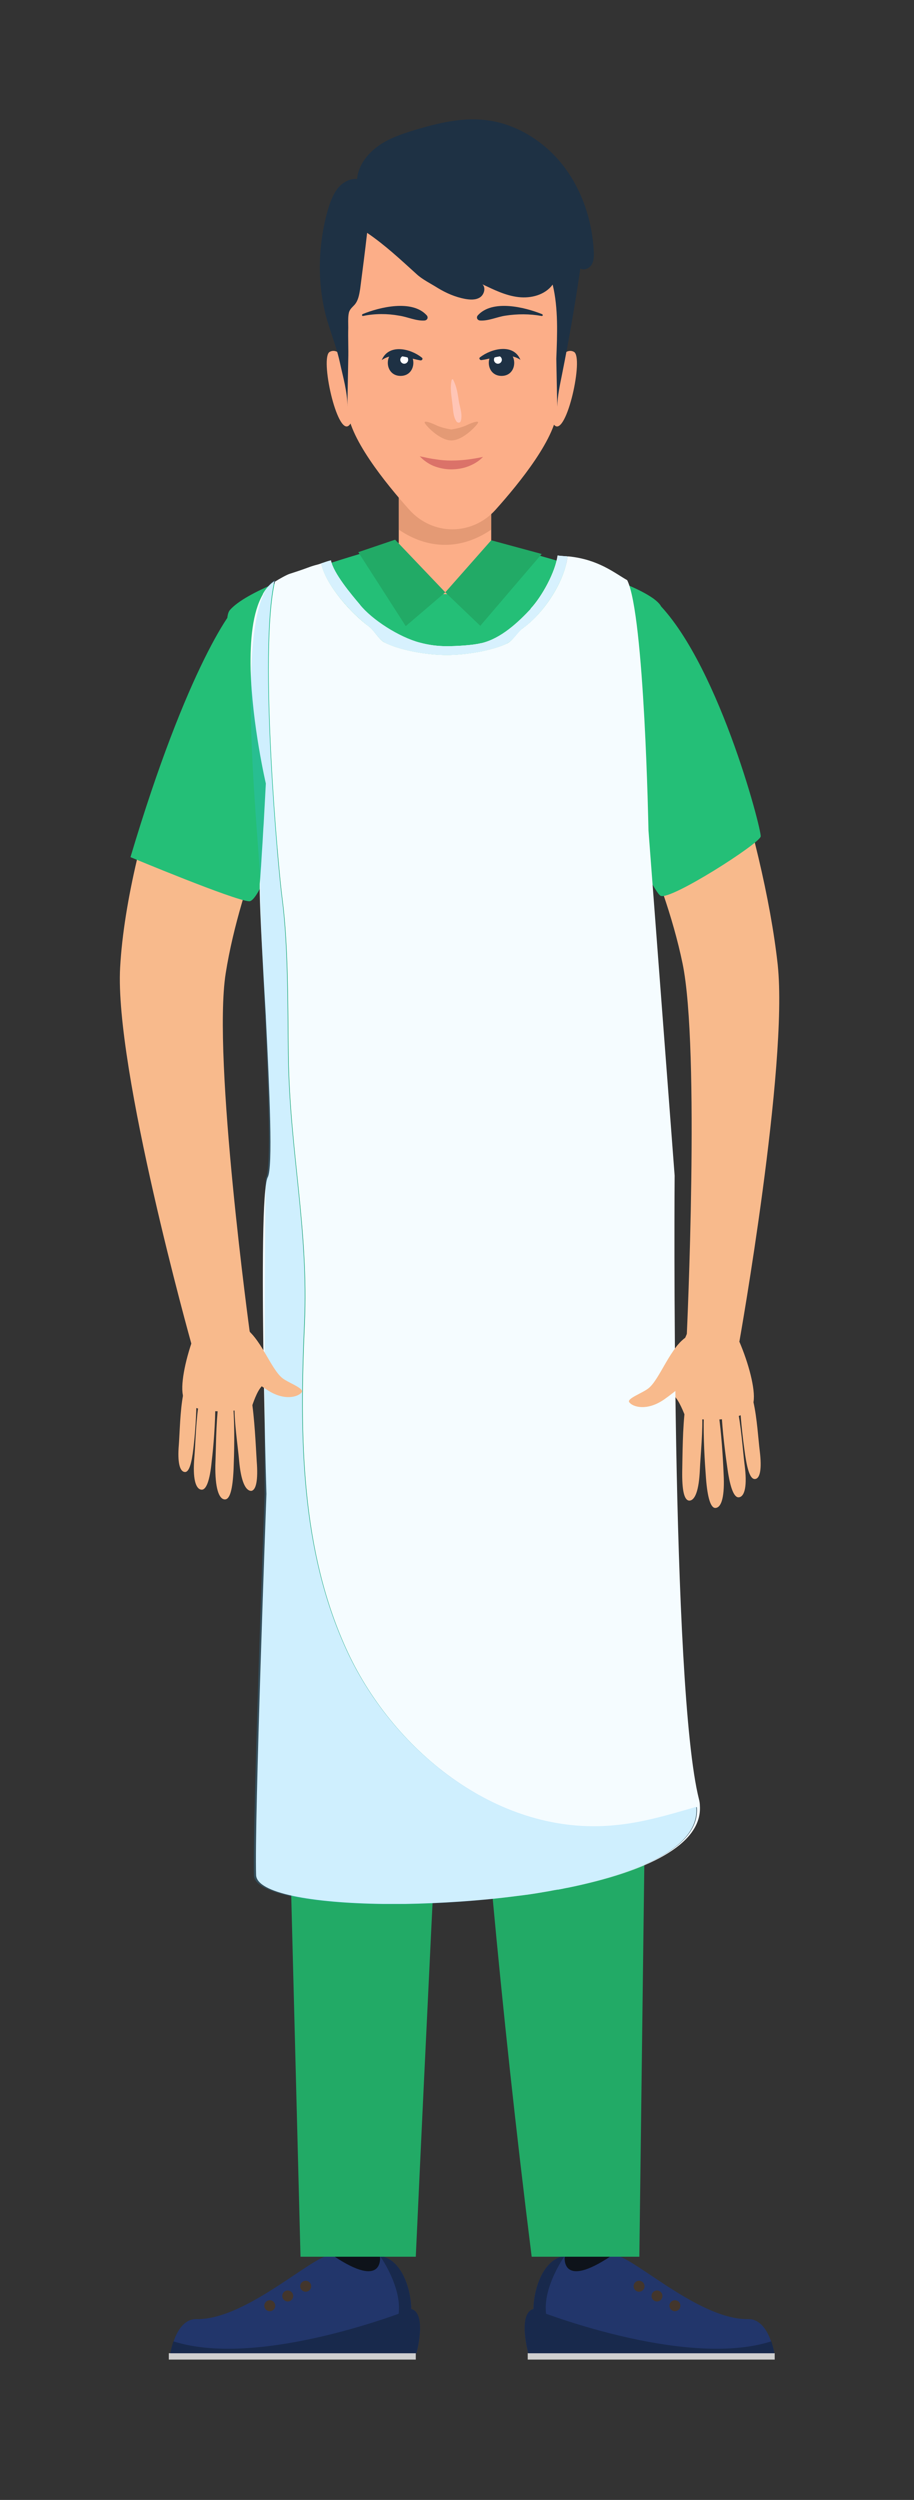 <?xml version="1.0" encoding="utf-8"?>
<!-- Generator: Adobe Illustrator 22.1.0, SVG Export Plug-In . SVG Version: 6.00 Build 0)  -->
<svg version="1.1" id="Layer_1" xmlns="http://www.w3.org/2000/svg" xmlns:xlink="http://www.w3.org/1999/xlink" x="0px" y="0px"
	 viewBox="0 0 300.5 821.3" style="enable-background:new 0 0 300.5 821.3;" xml:space="preserve">
<rect x="0" y="0" width="300.5" height="821.3" fill="#333333" stroke="none"/>
<style type="text/css">
	.st0{fill:#0E131A;}
	.st1{fill:#22366B;}
	.st2{fill:#18294C;}
	.st3{fill:#CFCFCF;}
	.st4{fill:#43362C;}
	.st5{fill:#22AA66;}
	.st6{fill:#24BF77;}
	.st7{fill:#FCAE88;}
	.st8{opacity:0.32;fill:#B06D4D;enable-background:new    ;}
	.st9{fill:#F8BA8C;}
	.st10{fill:#1E3144;}
	.st11{fill:#FFFFFF;}
	.st12{fill:#DB7269;}
	.st13{fill:#FFC5B6;}
	.st14{fill:#24AA63;}
	.st15{fill:#209E5F;}
	.st16{fill:#FFFFFF;enable-background:new    ;}
	.st17{opacity:5.000000e-02;fill:#38BBFC;enable-background:new    ;}
	.st18{opacity:0.2;fill:#38BBFC;enable-background:new    ;}
</style>
<g>
	<g id="OBJECT_2_">
		<g>
			<g>
				<g id="doctor_2_">
					<g>
						<g>
							<polygon class="st0" points="202.4,756.9 203.7,723.7 185.9,723.7 184.5,756.9 							"/>
							<g>
								<path class="st1" d="M254.6,773.1h-80.9c0,0-1.9-6.8-0.9-11.1c0.4-1.7,1.1-3,2.6-3.4c0-5.3,2.5-16.1,10.3-17.5l0,0
									c-0.1,0.4-1.4,11.2,15.3,0c4.2-2.8,27.7,21.1,45,20.8c4-0.1,6.4,4,7.5,7.3C254.3,771.4,254.6,773.1,254.6,773.1z"/>
								<path class="st2" d="M185.7,741.1c-0.2,0.3-9.2,12.9-5.3,22.4c-2.6,0-5.1-0.6-7.6-1.5c0.4-1.7,1.1-3,2.6-3.4
									C175.4,753.3,177.9,742.4,185.7,741.1C185.7,741,185.7,741,185.7,741.1z"/>
								<rect x="173.5" y="773.1" class="st3" width="81.2" height="2.1"/>
								<path class="st2" d="M254.6,773.1h-80.9c0,0-3.6-13.1,1.7-14.5c0,0,49.4,19.8,78.2,10.6
									C254.3,771.4,254.6,773.1,254.6,773.1z"/>
								<g>
									<path class="st4" d="M211.9,751.1c0,1-0.8,1.8-1.8,1.8s-1.8-0.8-1.8-1.8s0.8-1.8,1.8-1.8S211.9,750.1,211.9,751.1z"/>
									<path class="st4" d="M217.8,754.3c0,1-0.8,1.8-1.8,1.8s-1.8-0.8-1.8-1.8s0.8-1.8,1.8-1.8S217.8,753.3,217.8,754.3z"/>
									<path class="st4" d="M223.7,757.5c0,1-0.8,1.8-1.8,1.8s-1.8-0.8-1.8-1.8s0.8-1.8,1.8-1.8S223.7,756.5,223.7,757.5z"/>
								</g>
							</g>
						</g>
						<g>
							<polygon class="st0" points="108.3,756.9 106.9,723.7 124.8,723.7 126.1,756.9 							"/>
							<g>
								<path class="st1" d="M56,773.1h80.9c0,0,1.9-6.8,0.9-11.1c-0.4-1.7-1.1-3-2.6-3.4c0-5.3-2.5-16.1-10.3-17.5l0,0
									c0.1,0.4,1.4,11.2-15.3,0c-4.2-2.8-27.7,21.1-45,20.8c-4.1-0.1-6.4,4-7.5,7.3C56.3,771.4,56,773.1,56,773.1z"/>
								<path class="st2" d="M124.9,741.1c0.2,0.3,9.2,12.9,5.3,22.4c2.6,0,5.1-0.6,7.6-1.5c-0.4-1.7-1.1-3-2.6-3.4
									C135.2,753.3,132.7,742.4,124.9,741.1C124.9,741,124.9,741,124.9,741.1z"/>
								<rect x="55.5" y="773.1" class="st3" width="81.2" height="2.1"/>
								<path class="st2" d="M56,773.1h80.9c0,0,3.6-13.1-1.7-14.5c0,0-49.4,19.8-78.2,10.6C56.3,771.4,56,773.1,56,773.1z"/>
								<g>
									<path class="st4" d="M98.7,751.1c0,1,0.8,1.8,1.8,1.8s1.8-0.8,1.8-1.8s-0.8-1.8-1.8-1.8S98.7,750.1,98.7,751.1z"/>
									<path class="st4" d="M92.8,754.3c0,1,0.8,1.8,1.8,1.8s1.8-0.8,1.8-1.8s-0.8-1.8-1.8-1.8C93.6,752.5,92.8,753.3,92.8,754.3z
										"/>
									<path class="st4" d="M86.9,757.5c0,1,0.8,1.8,1.8,1.8s1.8-0.8,1.8-1.8s-0.8-1.8-1.8-1.8S86.9,756.5,86.9,757.5z"/>
								</g>
							</g>
						</g>
						<g>
							<path class="st5" d="M89.9,395.2l8.9,346.2h37.9c6.7-146.1,14.2-288.1,14.2-288.1s2.5,117.2,23.9,288.1h35.4l4.4-346.2H89.9z
								"/>
						</g>
					</g>
				</g>
				<path class="st6" d="M215.3,401.6C195,417.1,113,414.7,90.8,400.7c-2.9-17.6-3.2-140.8-3.2-140.8s-17.1-53.8-12-59.5
					c10.3-11.7,70.2-25.8,70.2-25.8s64.2,14.2,71.3,24.2c3.4,4.9-4.6,50.6-4.6,99.5C212.5,319.6,215.3,390.6,215.3,401.6z"/>
				<g>
					<rect x="131.1" y="158.5" class="st7" width="30.4" height="36.7"/>
					<path class="st8" d="M131.1,158.5V174c4.7,3.2,9.8,5,15.2,5s10.5-1.8,15.2-5v-15.5H131.1z"/>
				</g>
				<g>
					<path class="st9" d="M247.6,461.2c2-7.1-8-33.1-14-32.9c-5,0.1-13.1,20.2-12.7,29.7c1.9,1.1,3.4,4.9,4.2,6.8
						C225.8,466.7,245.6,468.3,247.6,461.2z"/>
					<path class="st9" d="M232.1,485.5c-0.4-5.2-0.9-13.3-0.7-20.4c1.7-0.1,3.3-0.4,4.8-1c1,6.6,1.5,15,1.7,20
						c0.4,7.3-0.6,11.1-2.6,11.3C233.7,495.6,232.6,492.2,232.1,485.5z"/>
					<path class="st9" d="M239.2,482.7c-0.7-4.8-1.7-12.4-2-19.1c1.6-0.1,3.6-0.8,5.1-1.4c1.4,6.1,1.9,14.3,2.5,19
						c0.9,6.8,0.1,10.4-1.8,10.7C241.4,492.2,240.1,489,239.2,482.7z"/>
					<path class="st9" d="M245,478.1c-0.6-4.1-1.4-10.6-1.7-16.3c1.4-0.1,3.1-0.7,4.4-1.2c1.2,5.2,1.6,12.2,2.1,16.2
						c0.7,5.8,0.1,8.9-1.5,9.1C246.8,486.1,245.8,483.4,245,478.1z"/>
					<path class="st9" d="M224.3,483.2c0.1-4.9,0.1-14.3,1-20.9c1.6,0.1,4,1.6,5.5,1.3c0.4,6.3-0.5,14.4-0.7,19.2
						c-0.3,6.9-1.6,10.2-3.5,10.2C224.9,492.9,224.2,489.5,224.3,483.2z"/>
				</g>
				<path class="st9" d="M243.1,440.7l-17.3-2.2c0,0,4.4-94.1-1.4-122c-6.4-30.9-23.3-62.2-23.3-62.2s1.6-66.8,15.2-55.7
					c12.9,10.6,34.7,75.3,39.4,118.4C259.2,350.2,243.1,440.7,243.1,440.7z"/>
				<g>
					<g>
						<path class="st9" d="M60.3,459c-2.3-7,6.6-33.3,12.6-33.4c5,0,13.9,19.7,13.9,29.2c-1.9,1.2-3.2,5.1-3.9,7
							C82.2,463.5,62.6,466,60.3,459z"/>
						<path class="st9" d="M76.8,482.6c0.2-5.2,0.4-13.3-0.1-20.4c-1.7,0-3.3-0.3-4.9-0.9c-0.8,6.6-0.8,15.1-1,20.1
							c-0.1,7.3,1.1,11,3,11.2C75.6,492.8,76.5,489.3,76.8,482.6z"/>
						<path class="st9" d="M69.6,480.1c0.6-4.9,1.2-12.5,1.2-19.2c-1.6,0-3.7-0.6-5.2-1.2c-1.2,6.2-1.3,14.4-1.7,19.1
							c-0.6,6.9,0.4,10.4,2.3,10.6C67.8,489.6,69,486.4,69.6,480.1z"/>
						<path class="st9" d="M63.6,475.7c0.5-4.2,1-10.7,1-16.4c-1.4,0-3.1-0.5-4.4-1c-1,5.3-1.1,12.3-1.4,16.3
							c-0.5,5.9,0.3,8.8,1.9,9C62.1,483.8,63,481,63.6,475.7z"/>
						<path class="st9" d="M84.4,480c-0.3-4.9-0.7-14.3-1.8-20.9c-1.6,0.2-3.9,1.8-5.5,1.5c-0.2,6.3,1.1,14.4,1.5,19.1
							c0.6,6.9,2.1,10.1,4,10.1C84.2,489.6,84.9,486.3,84.4,480z"/>
					</g>
					<path class="st9" d="M62.9,441.4l19.3-3.1c0,0-12.4-90.5-8-118.5c4.9-31.1,21-64.7,21-64.7s-3.1-67.6-16.1-56
						C67,210,41.9,274.6,39.5,317.8C37.6,351.1,62.9,441.4,62.9,441.4z"/>
				</g>
				<g>
					<g>
						<polygon class="st5" points="146.4,194.6 133.4,205.7 117.8,181.4 129.9,177.3 						"/>
					</g>
					<g>
						<polygon class="st5" points="146.4,194.6 157.9,205.6 178.1,182 161.5,177.5 						"/>
					</g>
				</g>
			</g>
			<g>
				<g>
					<path class="st7" d="M182.6,120.1c0,0,2.8-6.3,6.1-4.5s-2.4,27.6-6.3,24.2C178.5,136.3,182.6,120.1,182.6,120.1z"/>
					<path class="st7" d="M114.5,120.1c0,0-2.8-6.3-6.1-4.5c-3.3,1.8,2.4,27.6,6.3,24.2C118.6,136.3,114.5,120.1,114.5,120.1z"/>
					<path class="st7" d="M148.7,173.9L148.7,173.9c-5.3,0-10.4-2.3-14.1-6.4c-7.8-8.7-20.4-24.2-20.4-33.8L112,96.4
						C112,76,129.6,63,148.7,63l0,0c11.8,0,23.1,4.9,29.9,13.5c4.2,5.3,6.8,11.9,6.8,19.7l-2.1,37.5c0,9.7-12.6,25.1-20.4,33.8
						C159.2,171.6,154.1,173.9,148.7,173.9z"/>
					<path class="st10" d="M189.7,61.6c-1.3-2.6-2.9-5.1-4.7-7.4c-6.3-8-15.7-13.8-25.8-14.8c-7.7-0.8-15.4,1.1-22.8,3.3
						c-4.2,1.3-8.5,2.7-12.1,5.3s-6.5,6.4-6.9,10.8c-2.4-0.2-4.7,1.1-6.3,3c-1.5,1.9-2.4,4.2-3.1,6.5c-1.1,3.5-1.8,7.2-2.3,10.9
						c-0.9,7.1-0.7,14.3,0.7,21.3c1.2,6.3,3.9,12,5.3,18.4c1,4.7,2.6,10,2.5,14.8l0.3-15.7c0.1-3.4-0.1-6.8,0-10.3
						c0-1.4-0.1-3,0.1-4.4c0.2-1.6,1-2.1,2-3.2c1.2-1.4,1.5-3.3,1.8-5.1c0.8-6.2,1.6-12.3,2.3-18.5c5.9,4,11,8.8,16.2,13.5
						c1.9,1.8,4.8,3.2,7,4.6c2.8,1.7,5.8,3,9,3.6c1.7,0.3,3.5,0.4,4.9-0.5s2-3.2,0.8-4.3c3.8,1.8,7.6,3.7,11.8,4.2s8.8-0.7,11.3-4.1
						c1.9,7.8,1.5,16.5,1.2,24.4l0.3,15.7c0.1-3.6,0.9-7.2,1.6-10.7c2.3-11.5,4.3-23,6-34.7c1.3,0.8,3.1-0.1,3.8-1.4
						s0.7-2.9,0.6-4.5C194.8,75.2,193,68,189.7,61.6z"/>
				</g>
				<g>
					<path class="st8" d="M153.4,139.7c-2.1,1-5,1.4-5,1.4s-2.9-0.4-5-1.4s-3.8-1.5-3.8-0.9s4.8,5.9,8.8,5.9s8.7-5.3,8.8-5.9
						C157.3,138.2,155.5,138.7,153.4,139.7z"/>
					<g>
						<g>
							<path class="st10" d="M131.7,123.5c5.6,0,5.6-8.6,0-8.6S126.1,123.5,131.7,123.5L131.7,123.5z"/>
						</g>
						<path class="st11" d="M134.2,118.2c0,0.7-0.6,1.3-1.3,1.3s-1.3-0.6-1.3-1.3c0-0.7,0.6-1.3,1.3-1.3
							C133.6,116.8,134.2,117.4,134.2,118.2z"/>
						<g>
							<path class="st10" d="M125.5,118.3c4.1-2.8,8.4-0.7,12.7,0.1c0.5,0.1,1-0.5,0.5-0.9C135,114.5,127.8,112.8,125.5,118.3
								C125.4,118.3,125.5,118.4,125.5,118.3L125.5,118.3z"/>
						</g>
					</g>
					<g>
						<g>
							<path class="st10" d="M164.9,123.5c-5.6,0-5.6-8.6,0-8.6C170.4,114.9,170.5,123.5,164.9,123.5L164.9,123.5z"/>
						</g>
						<path class="st11" d="M162.4,118.2c0,0.7,0.6,1.3,1.3,1.3s1.3-0.6,1.3-1.3c0-0.7-0.6-1.3-1.3-1.3
							C163,116.8,162.4,117.4,162.4,118.2z"/>
						<g>
							<path class="st10" d="M171.1,118.2c-2.3-5.5-9.6-3.7-13.3-0.8c-0.5,0.4,0.1,1,0.5,0.9C162.7,117.7,166.9,115.5,171.1,118.2
								C171.1,118.4,171.2,118.3,171.1,118.2L171.1,118.2z"/>
						</g>
					</g>
					<g>
						<path class="st10" d="M119.4,103.8c3.8-0.8,8-0.8,11.8-0.1c2.8,0.4,5.6,1.8,8.4,1.6c0.9-0.1,1.3-1,0.7-1.7
							c-4.8-5.3-15.5-2.7-21.1-0.4C118.9,103.4,119,103.9,119.4,103.8L119.4,103.8z"/>
					</g>
					<g>
						<path class="st10" d="M178.2,103.2c-5.7-2.3-16.3-4.9-21.1,0.4c-0.6,0.7-0.2,1.6,0.7,1.7c2.8,0.2,5.6-1.2,8.4-1.6
							c3.9-0.6,8-0.6,11.8,0.1C178.5,103.9,178.6,103.4,178.2,103.2L178.2,103.2z"/>
					</g>
					<g>
						<path class="st12" d="M138,149.9c1.9,0.4,3.6,0.8,5.3,1c1.7,0.3,3.4,0.4,5.1,0.4c1.7,0,3.4-0.1,5.1-0.3
							c1.7-0.2,3.5-0.5,5.3-0.9c-1.3,1.4-3,2.4-4.8,3.1c-1.8,0.7-3.8,1-5.7,1s-3.9-0.4-5.7-1.1C140.9,152.4,139.3,151.3,138,149.9z"
							/>
					</g>
					<g>
						<path class="st13" d="M148.5,124.8c-0.6,2.6-0.1,5,0.2,7.6c0.3,2,0.2,4.4,1.4,6.1c0.4,0.5,1.2,0.5,1.4-0.2
							c0.6-2-0.2-4.2-0.6-6.2c-0.4-2.6-0.7-5-1.9-7.3C149,124.5,148.6,124.6,148.5,124.8L148.5,124.8z"/>
					</g>
				</g>
			</g>
		</g>
		<path class="st14" d="M156.8,400.2c-27.8,1-49.9-13.1-54.3-27.7s-3.2-77.3-5.1-104.8c-1.3-18.9-8.4-34-20.8-45.9
			c3.9,17.3,10.3,37.5,10.3,37.5s1.8,124.8,3.2,140.8c15.5,11.3,67.5,14.2,101.6,8.9C180.1,408.6,168,399.8,156.8,400.2z"/>
		<path class="st6" d="M214.6,196.5c0,0-30.8,7.8-19.4,53.5c0,0,18.8,42.7,22,44.3c3.2,1.6,32.6-17.2,32.9-19.5
			S235.5,215.3,214.6,196.5z"/>
		<path class="st6" d="M79.4,197.7c-2.5,0.4-18,21.8-36.5,83.9c0,0,34,14.2,39,14.5s19.3-47.7,19.3-47.7S104.7,189.8,79.4,197.7z"/>
		<path class="st15" d="M214.4,404.9c-38.8,11.8-82.4,11.2-123.5,5.4c0,0-1.8-2.3-1.6-3.9c0.3-1.6,2.2-7.5,5.1-5.8
			s14.8,4.9,24.9,6.1s32,0.1,33.8,0.6s34.9,0,34.9,0L214.4,404.9z"/>
	</g>
	<path class="st9" d="M213.2,456.1c3.8-3,7.2-13.8,12.9-17.1c0.9,1.4,5.3,8.1,6.5,9.1c-4.8,4.1-10.4,9-14.3,11.7
		c-5.7,3.9-10.3,2.4-11.4,0.9C205.9,459.5,211.2,457.7,213.2,456.1z"/>
	<path class="st9" d="M92.9,452.8c-3.9-3-7.3-13.7-13.1-17c-0.9,1.4-5.2,8.2-6.4,9.2c4.8,4.1,10.4,9,14.4,11.6
		c5.7,3.8,10.3,2.3,11.4,0.8C100.1,456.1,94.8,454.3,92.9,452.8z"/>
	<path class="st9" d="M92.9,452.8c-3.9-3-7.3-13.7-13.1-17c-0.9,1.4-5.2,8.2-6.4,9.2c4.8,4.1,10.4,9,14.4,11.6
		c5.7,3.8,10.3,2.3,11.4,0.8C100.1,456.1,94.8,454.3,92.9,452.8z"/>
	<path class="st9" d="M213.2,456.1c3.8-3,7.2-13.8,12.9-17.1c0.9,1.4,5.3,8.1,6.5,9.1c-4.8,4.1-10.4,9-14.3,11.7
		c-5.7,3.9-10.3,2.4-11.4,0.9C205.9,459.5,211.2,457.7,213.2,456.1z"/>
	<g>
		<g>
			<path class="st11" d="M121.4,205.9c-6-4.5-14.3-13.7-15.8-20.8c1.2-0.4,2.3-0.8,3.2-1c0.8,4.2,6.7,11.2,9.5,14.5L121.4,205.9z"/>
			<path class="st11" d="M166.7,211.4c-5,2.4-13.7,3.8-19.8,3.8c-6.4,0-15.4-1.5-20.6-4.2l11.6,0.1c2.9,0.8,5.9,1.2,9,1.2
				c2.8,0,8.6-0.3,11.2-1L166.7,211.4z"/>
			<path class="st11" d="M186.6,182.8c-1,8.2-7.7,18.5-14.6,23.5l2.5-6.4c3.7-4,8.1-12,8.8-17.4C184,182.6,185.2,182.7,186.6,182.8z
				"/>
			<path class="st11" d="M187.1,620.1c-1.2,0.2-2.4,0.5-3.6,0.7c-0.1,0-0.1,0-0.2,0c-1.3,0.2-2.6,0.5-3.9,0.7
				c-2.3,0.4-4.7,0.8-7.1,1.1c-0.8,0.1-1.6,0.2-2.4,0.3c-12.2,1.6-25,2.4-36.8,2.6h-7c-23.5-0.3-41.7-3.5-41.9-9.5
				c-0.6-17.1,3.4-125.2,3.4-125.2s-0.4-12.7-0.7-29.2v-0.2c-0.5-24.9-0.9-58.3,0.3-70.3v0c0.2-2.2,0.5-3.7,0.8-4.3
				c1.8-3,0.6-28.6-0.6-52.7c0-0.1,0-0.1,0-0.2c-1-17.1-1.9-33.6-2-40.6V293c0-1.1,0-1.9,0-2.5c0,0,0-0.1,0-0.1c0,0,0,0,0,0
				c0.1-1.1,0.2-2.5,0.3-4.1c0.2-2.3,0.3-4.9,0.5-7.7c0.2-2.7,0.3-5.6,0.5-8.2c0.4-7.1,0.7-13,0.7-13s-4.5-19.3-5-37.4v0
				c-0.2-9.6,0.6-18.8,4-24.7c0,0,0,0,0-0.1c0.8-1.5,1.8-2.7,3-3.7c0.2-0.2,0.5-0.3,0.8-0.6c-5.3,23.2,1.2,95.1,2.5,104.4
				c2,15.4,1.8,35.6,2,51.2c0.4,31.7,6.7,56.8,5.3,88.4c-1.6,36.5-1.4,74.3,14.1,107.6c15.5,33.3,50.2,60.7,87.6,57.1
				c9.3-0.8,18.2-3.5,27.2-6.1C230.2,606.4,211.5,615,187.1,620.1z"/>
			<path class="st16" d="M187.1,620.1c24.4-5.1,43.1-13.7,42-26.4c-9,2.6-17.9,5.3-27.2,6.1c-37.4,3.6-72.1-23.8-87.6-57.1
				c-15.5-33.3-15.7-71.1-14.1-107.6c1.4-31.6-4.9-56.7-5.3-88.4c-0.2-15.6,0-35.8-2-51.2c-1.3-9.2-7.8-81.2-2.5-104.4
				c1.4-0.9,3.9-2.3,4.9-2.6c6.9-2.2,5.9-2.2,9.4-3.1c0.3-0.1,0.6-0.2,0.9-0.3c1.5,7.1,9.8,16.4,15.8,20.8c1.5,1.1,3.2,4.2,4.9,5.1
				c5.2,2.7,14.2,4.2,20.6,4.2c6.1,0,14.8-1.4,19.8-3.8c1.9-0.9,3.6-4,5.3-5.1c6.9-5,13.6-15.2,14.6-23.5c0.1,0,0.3,0,0.4,0
				c9.8,1,15.1,5.5,19.2,7.8c5.7,11.4,7,82.2,7,82.2l8.6,113.4c0,0-1.3,168.1,8,204.9c0.2,0.7,0.3,1.5,0.3,2.1
				C231,606.3,211.9,615,187.1,620.1z"/>
			<path class="st17" d="M187.1,620.1c24.4-5.1,43.1-13.7,42-26.4c-9,2.6-17.9,5.3-27.2,6.1c-37.4,3.6-72.1-23.8-87.6-57.1
				c-15.5-33.3-15.7-71.1-14.1-107.6c1.4-31.6-4.9-56.7-5.3-88.4c-0.2-15.6,0-35.8-2-51.2c-1.3-9.2-7.8-81.2-2.5-104.4
				c1.4-0.9,3.9-2.3,4.9-2.6c6.9-2.2,5.9-2.2,9.4-3.1c0.3-0.1,0.6-0.2,0.9-0.3c1.5,7.1,9.8,16.4,15.8,20.8c1.5,1.1,3.2,4.2,4.9,5.1
				c5.2,2.7,14.2,4.2,20.6,4.2c6.1,0,14.8-1.4,19.8-3.8c1.9-0.9,3.6-4,5.3-5.1c6.9-5,13.6-15.2,14.6-23.5c0.1,0,0.3,0,0.4,0
				c9.8,1,15.1,5.5,19.2,7.8c5.7,11.4,7,82.2,7,82.2l8.6,113.4c0,0-1.3,168.1,8,204.9c0.2,0.7,0.3,1.5,0.3,2.1
				C231,606.3,211.9,615,187.1,620.1z"/>
			<path class="st17" d="M121.4,205.9c-6-4.5-14.3-13.7-15.8-20.8c1.2-0.4,2.3-0.8,3.2-1c0.8,4.2,6.7,11.2,9.5,14.5L121.4,205.9z"/>
			<path class="st17" d="M166.7,211.4c-5,2.4-13.7,3.8-19.8,3.8c-6.4,0-15.4-1.5-20.6-4.2l11.6,0.1c2.9,0.8,5.9,1.2,9,1.2
				c2.8,0,8.6-0.3,11.2-1L166.7,211.4z"/>
			<path class="st17" d="M186.6,182.8c-1,8.2-7.7,18.5-14.6,23.5l2.5-6.4c3.7-4,8.1-12,8.8-17.4C184,182.6,185.2,182.7,186.6,182.8z
				"/>
			<path class="st17" d="M187.1,620.1c-1.2,0.2-2.4,0.5-3.6,0.7c-0.1,0-0.1,0-0.2,0c-1.3,0.2-2.6,0.5-3.9,0.7
				c-2.3,0.4-4.7,0.8-7.1,1.1c-0.8,0.1-1.6,0.2-2.4,0.3c-12.2,1.6-25,2.4-36.8,2.6h-7c-23.5-0.3-41.7-3.5-41.9-9.5
				c-0.6-17.1,3.4-125.2,3.4-125.2s-0.4-12.7-0.7-29.2v-0.2c-0.5-24.9-0.9-58.3,0.3-70.3v0c0.2-2.2,0.5-3.7,0.8-4.3
				c1.8-3,0.6-28.6-0.6-52.7c0-0.1,0-0.1,0-0.2c-1-17.1-1.9-33.6-2-40.6V293c0-1.1,0-1.9,0-2.5c0,0,0-0.1,0-0.1c0,0,0,0,0,0
				c0.1-1.1,0.2-2.5,0.3-4.1c0.2-2.3,0.3-4.9,0.5-7.7c0.2-2.7,0.3-5.6,0.5-8.2c0.4-7.1,0.7-13,0.7-13s-4.5-19.3-5-37.4v0
				c-0.2-9.6,0.6-18.8,4-24.7c0,0,0,0,0-0.1c0.8-1.5,1.8-2.7,3-3.7c0.2-0.2,0.5-0.3,0.8-0.6c-5.3,23.2,1.2,95.1,2.5,104.4
				c2,15.4,1.8,35.6,2,51.2c0.4,31.7,6.7,56.8,5.3,88.4c-1.6,36.5-1.4,74.3,14.1,107.6c15.5,33.3,50.2,60.7,87.6,57.1
				c9.3-0.8,18.2-3.5,27.2-6.1C230.2,606.4,211.5,615,187.1,620.1z"/>
			<path class="st18" d="M187.1,620.1c-1.2,0.2-2.4,0.5-3.6,0.7c-0.1,0-0.1,0-0.2,0c-1.3,0.2-2.6,0.5-3.9,0.7
				c-2.3,0.4-4.7,0.8-7.1,1.1c-0.8,0.1-1.6,0.2-2.4,0.3c-40.1,5.4-86,2.6-86.4-6.7C83,599.2,87,491.1,87,491.1s0-12.8,0-29.4v-0.2
				c0-24.9,0.1-58.2,0.3-70.3v0c0-2,0.1-3.4,0.1-4.1c3.2-5.3-2.1-79.9-1.8-93.7V293c0-0.4,0-0.8,0-1.1c0-0.4,0-0.9,0-1.5
				c0,0,0,0,0,0c-0.2-9.4-4-44.3-3-70.3v0c0.4-10.3,1.5-19.2,4-24.7c0,0,0,0,0-0.1c1-2.3,2.3-3.9,3.9-4.8c0,0.2-0.1,0.4-0.1,0.5
				c-5.3,23.2,1.2,95.1,2.5,104.4c2,15.4,1.8,35.6,2,51.2c0.4,31.7,6.7,56.8,5.3,88.4c-1.6,36.5-1.4,74.3,14.1,107.6
				c15.5,33.3,50.2,60.7,87.6,57.1c9.3-0.8,18.2-3.5,27.2-6.1C230.2,606.4,211.5,615,187.1,620.1z"/>
		</g>
		<path class="st16" d="M186.6,182.8c-1,8.2-7.7,18.5-14.6,23.5c-1.6,1.2-3.4,4.2-5.3,5.1c-5,2.4-13.7,3.8-19.8,3.8
			c-6.4,0-15.4-1.5-20.6-4.2c-1.7-0.9-3.4-3.9-4.9-5.1c-6-4.5-14.3-13.7-15.8-20.8c1.2-0.4,2.3-0.8,3.2-1c0.8,4.2,6.7,11.2,9.5,14.5
			c4,5,12.9,10.7,19.7,12.5c2.9,0.8,5.9,1.2,9,1.2c2.8,0,8.6-0.3,11.2-1c6.5-1.5,12.2-6.9,16.4-11.4c3.7-4,8.1-12,8.8-17.4
			C184,182.6,185.2,182.7,186.6,182.8z"/>
		<path class="st18" d="M186.6,182.8c-1,8.2-7.7,18.5-14.6,23.5c-1.6,1.2-3.4,4.2-5.3,5.1c-5,2.4-13.7,3.8-19.8,3.8
			c-6.4,0-15.4-1.5-20.6-4.2c-1.7-0.9-3.4-3.9-4.9-5.1c-6-4.5-14.3-13.7-15.8-20.8c1.2-0.4,2.3-0.8,3.2-1c0.8,4.2,6.7,11.2,9.5,14.5
			c4,5,12.9,10.7,19.7,12.5c2.9,0.8,5.9,1.2,9,1.2c2.8,0,8.6-0.3,11.2-1c6.5-1.5,12.2-6.9,16.4-11.4c3.7-4,8.1-12,8.8-17.4
			C184,182.6,185.2,182.7,186.6,182.8z"/>
	</g>
	<path class="st9" d="M92.9,452.8c-3.9-3-7.3-13.7-13.1-17c-0.9,1.4-5.2,8.2-6.4,9.2c4.8,4.1,10.4,9,14.4,11.6
		c5.7,3.8,10.3,2.3,11.4,0.8C100.1,456.1,94.8,454.3,92.9,452.8z"/>
	<path class="st9" d="M213.2,456.1c3.8-3,7.2-13.8,12.9-17.1c0.9,1.4,5.3,8.1,6.5,9.1c-4.8,4.1-10.4,9-14.3,11.7
		c-5.7,3.9-10.3,2.4-11.4,0.9C205.9,459.5,211.2,457.7,213.2,456.1z"/>
</g>
<g id="BACKGROUND">
</g>
</svg>
